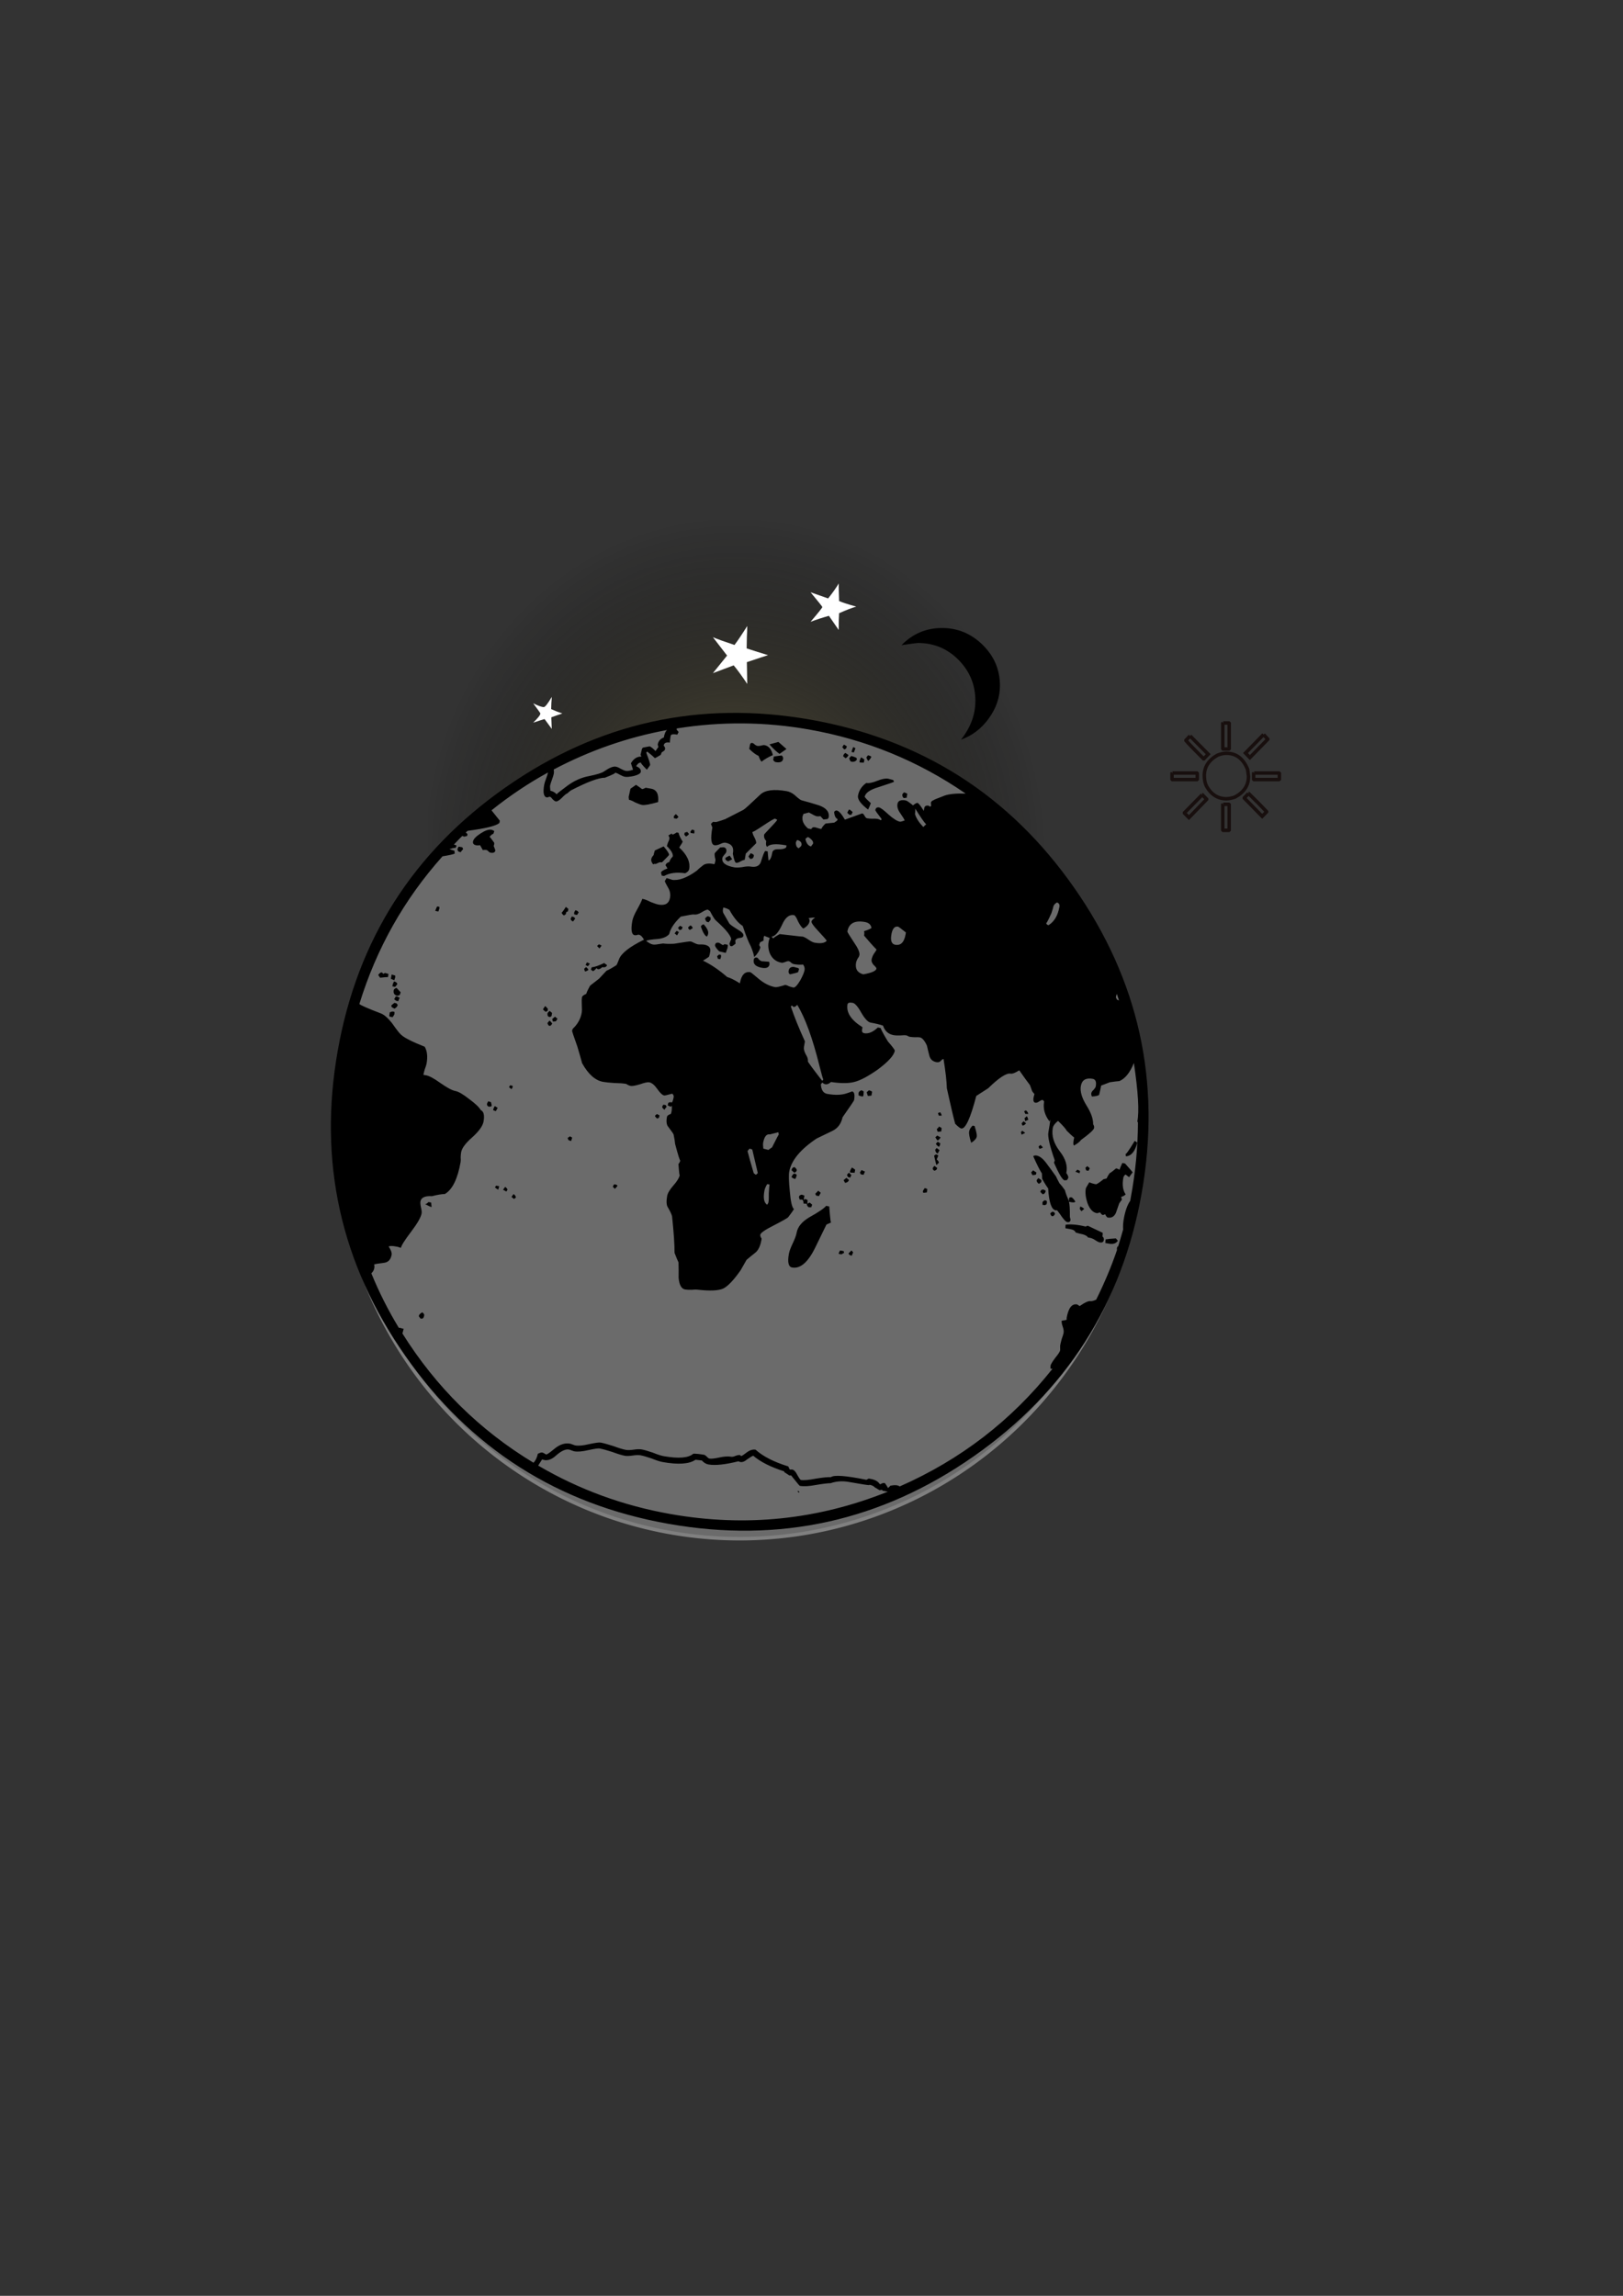 <?xml version="1.0" encoding="UTF-8" standalone="no"?>
<!-- Created with Inkscape (http://www.inkscape.org/) -->

<svg
   xmlns:dc="http://purl.org/dc/elements/1.1/"
   xmlns:cc="http://creativecommons.org/ns#"
   xmlns:rdf="http://www.w3.org/1999/02/22-rdf-syntax-ns#"
   xmlns:svg="http://www.w3.org/2000/svg"
   xmlns="http://www.w3.org/2000/svg"
   xmlns:xlink="http://www.w3.org/1999/xlink"
   xmlns:sodipodi="http://sodipodi.sourceforge.net/DTD/sodipodi-0.dtd"
   xmlns:inkscape="http://www.inkscape.org/namespaces/inkscape"
   width="210mm"
   height="297mm"
   id="svg2"
   version="1.1"
   inkscape:version="0.48.4 r9939"
   sodipodi:docname="daytime.svg">
  <rect width="100%" height="100%" fill="#333333" stroke="none"/>
  <defs
     id="defs4">
    <linearGradient
       id="linearGradient3854">
      <stop
         style="stop-color:#6b6342;stop-opacity:1;"
         offset="0"
         id="stop3856" />
      <stop
         style="stop-color:#000000;stop-opacity:0;"
         offset="1"
         id="stop3858" />
    </linearGradient>
    <linearGradient
       id="linearGradient3790">
      <stop
         style="stop-color:#1900ce;stop-opacity:1;"
         offset="0"
         id="stop3792" />
      <stop
         style="stop-color:#ffce00;stop-opacity:0;"
         offset="1"
         id="stop3794" />
    </linearGradient>
    <linearGradient
       id="linearGradient3835">
      <stop
         id="stop3843"
         offset="0"
         style="stop-color:#000000;stop-opacity:0.994;" />
      <stop
         style="stop-color:#000000;stop-opacity:0;"
         offset="1"
         id="stop3839" />
    </linearGradient>
    <radialGradient
       inkscape:collect="always"
       xlink:href="#linearGradient3854"
       id="radialGradient3860"
       cx="359.318"
       cy="488.907"
       fx="359.318"
       fy="488.907"
       r="152.829"
       gradientTransform="matrix(1,0,0,1.091,0,-114.429)"
       gradientUnits="userSpaceOnUse" />
  </defs>
  <sodipodi:namedview
     id="base"
     pagecolor="#ffffff"
     bordercolor="#666666"
     borderopacity="1.0"
     inkscape:pageopacity="0.0"
     inkscape:pageshadow="2"
     inkscape:zoom="0.98994949"
     inkscape:cx="374.48049"
     inkscape:cy="748.78533"
     inkscape:document-units="px"
     inkscape:current-layer="layer1"
     showgrid="false"
     inkscape:window-width="1024"
     inkscape:window-height="719"
     inkscape:window-x="0"
     inkscape:window-y="0"
     inkscape:window-maximized="1" />
  <g
     inkscape:label="Ebene 1"
     inkscape:groupmode="layer"
     id="layer1">
    <rect
       style="color:#000000;fill:url(#radialGradient3860);fill-opacity:1.0;stroke:none;stroke-width:2.5;stroke-linecap:round;stroke-linejoin:round;stroke-miterlimit:4;stroke-opacity:1;stroke-dasharray:none;marker:none;visibility:visible;display:inline;overflow:visible;enable-background:accumulate"
       id="rect3811"
       width="305.658"
       height="165.868"
       x="209.52"
       y="253.332"
       inkscape:export-filename="/home/dave/tmp/daytimes/time-dawn.png"
       inkscape:export-xdpi="34.726398"
       inkscape:export-ydpi="34.726398" />
    <g
       style="stroke:none"
       id="g3804"
       transform="translate(329.044,59.091)">
      <g
         style="stroke:none"
         transform="matrix(1.265,0,0,1.265,-70.827,-86.302)"
         id="g3770" />
      <g
         id="text2985"
         style="font-size:24px;font-style:normal;font-variant:normal;font-weight:normal;font-stretch:normal;text-align:center;line-height:125%;letter-spacing:0px;word-spacing:0px;text-anchor:middle;fill:none;stroke:#180f0e;stroke-width:1.708;stroke-miterlimit:4;stroke-opacity:1;stroke-dasharray:none;font-family:Droid Sans;-inkscape-font-specification:Droid Sans">
        <path
           id="path3802"
           style="font-size:72px;fill:none;stroke:#180f0e;stroke-width:1.708;stroke-miterlimit:4;stroke-opacity:1;stroke-dasharray:none"
           d="m 269.154,294.408 2.707,0 0.211,0.211 0,12.305 -0.211,0.211 -2.707,0 -0.211,-0.211 0,-12.305 0.211,-0.211 m 19.723,5.66 2.039,2.215 0,0.105 -8.719,8.93 -2.145,-2.215 8.824,-9.035 m -35.93,0.668 8.859,8.93 -2.145,2.25 -0.105,0 c -4.688,-4.664 -7.559,-7.641 -8.613,-8.93 l 0,-0.141 2.004,-2.109 m 17.684,8.473 c 4.875,3e-5 8.355,2.637 10.441,7.91 l 0.457,3.375 c -4e-5,4.43 -2.227,7.816 -6.68,10.16 -1.664,0.539 -3.035,0.809 -4.113,0.809 -4.102,2e-5 -7.301,-1.957 -9.598,-5.871 -0.82,-1.477 -1.23,-3.293 -1.23,-5.449 -3e-5,-4.242 2.144,-7.57 6.434,-9.984 1.57,-0.633 3,-0.949 4.289,-0.949 m -26.297,9.668 11.918,0 0.211,0.211 0,2.777 -0.211,0.211 -11.918,0 -0.211,-0.211 0,-2.777 0.211,-0.211 m 39.902,0 12.129,0 0.246,0.211 0,2.777 -0.246,0.211 -12.129,0 -0.211,-0.211 0,-2.777 0.211,-0.211 m -2.707,10.055 0.105,0 c 3.141,3.047 6.047,5.988 8.719,8.824 l 0,0.105 -2.145,2.18 -8.719,-8.895 0,-0.141 2.039,-2.074 m -22.676,0.598 0.105,0 2.074,2.109 0,0.105 -8.648,8.93 -2.18,-2.215 0,-0.141 8.648,-8.789 m 10.301,4.641 2.707,0 0.211,0.211 0,12.305 -0.211,0.211 -2.707,0 -0.211,-0.211 0,-12.305 0.211,-0.211"
           inkscape:connector-curvature="0" />
      </g>
    </g>
    <path
       sodipodi:type="arc"
       style="color:#000000;fill:#6b6b6b;fill-opacity:1;fill-rule:nonzero;stroke:#808080;stroke-width:1.68;stroke-opacity:1;marker:none;visibility:visible;display:inline;overflow:visible;enable-background:accumulate"
       id="path3821"
       sodipodi:cx="358.09909"
       sodipodi:cy="551.32654"
       sodipodi:rx="195.46452"
       sodipodi:ry="195.46452"
       d="m 553.564,551.327 a 195.465,195.465 0 1 1 -390.929,0 195.465,195.465 0 1 1 390.929,0 z"
       transform="matrix(1.009,0,0,1.024,0.407,-12.835)" />
    <g
       style="font-size:24px;font-style:normal;font-variant:normal;font-weight:normal;font-stretch:normal;text-align:center;line-height:125%;letter-spacing:0px;word-spacing:0px;text-anchor:middle;fill:#000000;fill-opacity:1;stroke:none;font-family:Droid Sans;-inkscape-font-specification:Droid Sans"
       id="text2989"
       transform="matrix(1.966,0.347,-0.347,1.966,-197.545,-439.724)">
      <path
         d="m 461.926,438.771 c -2.1e-4,27.604 -9.766,51.172 -29.297,70.703 -19.531,19.531 -43.099,29.297 -70.703,29.297 -27.604,-5e-5 -51.172,-9.766 -70.703,-29.297 -19.531,-19.531 -29.297,-43.099 -29.297,-70.703 -10e-6,-27.604 9.766,-51.172 29.297,-70.703 19.531,-19.531 43.099,-29.297 70.703,-29.297 27.604,1.5e-4 51.172,9.766 70.703,29.297 19.531,19.531 29.297,43.099 29.297,70.703 m -13.672,-45.41 -0.781,-1.465 c -0.065,0.195 -0.098,0.358 -0.098,0.488 l 0,0.391 0.391,0.488 0.488,0.098 m -18.359,-20.02 c -1.7e-4,-0.586 -0.261,-0.911 -0.781,-0.977 -0.391,0.326 -0.619,0.684 -0.684,1.074 -1.8e-4,0.326 -0.065,0.912 -0.195,1.758 -0.586,2.279 -0.879,3.06 -0.879,2.344 -1.7e-4,0.391 0.228,0.619 0.684,0.684 1.237,-1.107 1.855,-2.734 1.855,-4.883 m -35.645,-14.258 c -0.456,-0.26 -1.563,-1.367 -3.32,-3.32 0.065,0.195 0.13,0.651 0.195,1.367 0.456,0.912 1.302,1.823 2.539,2.734 0.065,-0.13 0.26,-0.39 0.586,-0.781 m -0.293,27.441 0,-0.488 c -1.302,-0.716 -2.018,-1.074 -2.148,-1.074 -0.847,1.1e-4 -1.27,0.716 -1.27,2.148 -1.3e-4,1.563 0.456,2.344 1.367,2.344 1.367,1.1e-4 2.051,-0.976 2.051,-2.93 m -26.172,-17.969 c -1.2e-4,-0.521 -0.488,-0.976 -1.465,-1.367 -0.195,0.065 -0.391,0.261 -0.586,0.586 0.391,0.977 0.944,1.498 1.66,1.562 0.26,-0.521 0.391,-0.781 0.391,-0.781 m -2.734,0.879 c -1.1e-4,-0.651 -0.423,-1.009 -1.27,-1.074 -0.065,0.13 -0.13,0.326 -0.195,0.586 -1.1e-4,0.326 0.13,0.684 0.391,1.074 l 0.488,0.293 c 0.391,-0.391 0.586,-0.683 0.586,-0.879 m 23.34,26.562 c -0.065,-0.195 -0.358,-0.456 -0.879,-0.781 -0.456,-0.391 -0.684,-0.781 -0.684,-1.172 -1.4e-4,-0.456 0.098,-0.944 0.293,-1.465 0.26,-0.521 0.423,-0.911 0.488,-1.172 -0.846,-0.586 -2.051,-1.53 -3.613,-2.832 -1.3e-4,-0.456 -0.065,-0.814 -0.195,-1.074 0.781,-0.391 1.335,-0.749 1.66,-1.074 -0.261,-0.781 -0.879,-1.172 -1.855,-1.172 -2.539,1.1e-4 -3.809,1.009 -3.809,3.027 -1.3e-4,0.13 0.651,0.879 1.953,2.246 1.302,1.302 1.953,2.279 1.953,2.93 -1.3e-4,0.261 -0.098,0.586 -0.293,0.977 -0.13,0.391 -0.195,0.716 -0.195,0.977 -1.3e-4,1.563 0.749,2.409 2.246,2.539 1.953,-0.716 2.93,-1.367 2.93,-1.953 m -13.184,-4.59 c -0.13,-0.195 -0.977,-0.879 -2.539,-2.051 -1.302,-0.976 -1.953,-1.627 -1.953,-1.953 -1.2e-4,-0.26 0.228,-0.618 0.684,-1.074 -0.261,1.1e-4 -0.781,0.13 -1.562,0.391 0.26,0.13 0.391,0.391 0.391,0.781 -1.1e-4,0.651 -0.391,1.302 -1.172,1.953 -0.391,-0.13 -0.912,-0.618 -1.562,-1.465 -0.586,-0.911 -1.009,-1.367 -1.27,-1.367 -1.172,1.1e-4 -1.986,0.912 -2.441,2.734 -0.521,2.018 -1.205,3.158 -2.051,3.418 l 0.391,0.293 0.195,0 c -0.195,1.1e-4 0.228,-0.423 1.27,-1.27 4.622,-0.26 6.445,-0.391 5.469,-0.391 0.391,1e-4 0.944,0.163 1.66,0.488 0.716,0.326 1.269,0.488 1.66,0.488 1.497,1e-4 2.441,-0.325 2.832,-0.977 m 5.078,33.594 c -0.13,-0.13 -0.619,-1.139 -1.465,-3.027 -2.865,-6.445 -5.534,-11.068 -8.008,-13.867 -0.195,0.391 -0.456,0.619 -0.781,0.684 l -0.488,-0.293 -0.195,0.293 c 1.237,2.279 2.864,4.883 4.883,7.812 -1.2e-4,8e-5 -1.2e-4,0.456 0,1.367 -1.2e-4,0.521 0.26,1.107 0.781,1.758 0.521,0.586 0.781,1.107 0.781,1.562 0.065,0.195 1.497,1.563 4.297,4.102 l 0.195,-0.391 m -52.539,-77.637 c -9.245,3.451 -17.806,8.236 -25.684,14.355 0.13,0.391 0.195,0.716 0.195,0.977 -4e-5,0.326 -0.065,0.846 -0.195,1.562 -0.13,0.716 -0.195,1.237 -0.195,1.562 -5e-5,0.13 0.098,0.521 0.293,1.172 0.586,1.3e-4 1.139,0.195 1.66,0.586 0.065,-0.195 0.814,-1.042 2.246,-2.539 1.432,-1.497 3.027,-2.571 4.785,-3.223 1.823,-0.716 2.962,-1.302 3.418,-1.758 1.107,-1.107 1.986,-1.66 2.637,-1.66 0.325,1.4e-4 0.749,0.098 1.27,0.293 0.586,0.195 1.042,0.293 1.367,0.293 0.391,1.4e-4 0.944,-0.195 1.66,-0.586 l -0.781,-1.465 c 0.456,-1.237 1.204,-1.92 2.246,-2.051 l -0.293,-0.391 0.098,-1.562 0.195,-0.293 1.562,-0.586 c 0.456,0.13 0.976,0.423 1.562,0.879 l 0.098,-0.098 0.391,-0.879 0.098,0 -0.293,-0.684 c -7e-5,-0.846 0.391,-1.497 1.172,-1.953 -7e-5,-0.976 0.163,-1.627 0.488,-1.953 m 43.359,52.051 c -1.2e-4,-0.456 -0.195,-0.879 -0.586,-1.27 -0.586,0.195 -1.335,0.293 -2.246,0.293 -0.195,9e-5 -0.423,-0.065 -0.684,-0.195 -0.261,-0.195 -0.488,-0.293 -0.684,-0.293 -0.195,9e-5 -0.488,0.13 -0.879,0.391 -0.326,0.195 -0.586,0.293 -0.781,0.293 -1.367,1e-4 -2.442,-0.586 -3.223,-1.758 -0.716,-1.172 -0.944,-2.409 -0.684,-3.711 -1.498,-0.26 -1.888,-0.391 -1.172,-0.391 -0.326,1.1e-4 -0.391,0.423 -0.195,1.27 l -0.781,0.586 -0.098,0.684 0.391,0.488 c -0.065,0.846 -0.423,1.725 -1.074,2.637 -0.195,-0.586 -0.619,-1.4 -1.27,-2.441 -0.651,-0.781 -1.595,-2.311 -2.832,-4.59 -1.172,-0.456 -2.474,-1.562 -3.906,-3.32 -0.521,-0.195 -1.042,-0.293 -1.562,-0.293 l 0,0.488 c -1e-4,0.261 0.065,0.521 0.195,0.781 0.391,0.456 1.042,1.237 1.953,2.344 0.195,0.195 0.944,0.553 2.246,1.074 1.107,0.391 1.66,0.814 1.66,1.27 -10e-5,0.326 -0.261,0.553 -0.781,0.684 -0.521,0.13 -0.846,0.391 -0.977,0.781 l 0.195,0.781 c -0.326,0.391 -0.586,0.651 -0.781,0.781 l -0.391,0 -0.293,-0.488 c 0.195,-1.237 0.293,-1.53 0.293,-0.879 -10e-5,-0.911 -1.53,-2.311 -4.59,-4.199 -0.326,-0.195 -0.912,-0.846 -1.758,-1.953 l -0.586,-0.293 c -0.261,1.1e-4 -0.716,0.293 -1.367,0.879 -0.651,0.586 -1.27,0.879 -1.855,0.879 -0.195,1.1e-4 -1.205,0.358 -3.027,1.074 -1.302,1.758 -1.986,3.32 -2.051,4.688 -0.391,0.716 -1.205,1.27 -2.441,1.66 -1.563,0.391 -2.507,0.716 -2.832,0.977 0.716,0.391 1.302,0.586 1.758,0.586 0.325,9e-5 0.749,-0.098 1.27,-0.293 0.586,-0.195 0.976,-0.325 1.172,-0.391 0.586,1e-4 1.465,-0.13 2.637,-0.391 2.409,-0.846 3.711,-1.269 3.906,-1.27 0.195,10e-5 0.488,0.065 0.879,0.195 0.456,0.13 0.781,0.195 0.977,0.195 0.195,10e-5 0.456,-0.033 0.781,-0.098 0.325,-0.065 0.586,-0.098 0.781,-0.098 1.172,1e-4 1.758,0.488 1.758,1.465 -9e-5,0.586 -0.033,1.009 -0.098,1.27 -0.456,0.456 -0.879,0.846 -1.27,1.172 2.083,0.586 4.264,1.563 6.543,2.93 0.781,0.065 1.888,0.391 3.32,0.977 -1e-4,-2.083 0.683,-3.125 2.051,-3.125 0.13,9e-5 0.911,0.423 2.344,1.27 1.497,0.846 2.93,1.27 4.297,1.27 0.325,9e-5 1.107,-0.325 2.344,-0.977 0.26,9e-5 0.586,0.065 0.977,0.195 0.456,0.065 0.814,0.098 1.074,0.098 0.391,9e-5 0.846,-0.683 1.367,-2.051 0.391,-1.172 0.586,-2.051 0.586,-2.637 m 0.781,40.82 c -1.2e-4,-0.065 -0.065,-0.26 -0.195,-0.586 -1.302,0.586 -1.953,0.879 -1.953,0.879 -0.846,6e-5 -1.27,0.781 -1.27,2.344 -1.1e-4,0.26 0.098,0.716 0.293,1.367 l 1.27,0.098 0.781,-0.781 c 0.716,-2.409 1.074,-3.516 1.074,-3.32 m 87.598,0.195 c 0.065,-6.185 -0.423,-12.337 -1.465,-18.457 l -0.195,-0.195 c 0.065,-2.474 -1.042,-7.129 -3.32,-13.965 -0.521,2.474 -1.432,4.134 -2.734,4.98 -0.521,0.13 -1.27,0.358 -2.246,0.684 -0.456,0.261 -1.107,0.651 -1.953,1.172 -1.9e-4,0.521 -0.033,1.302 -0.098,2.344 -0.261,0.261 -0.814,0.488 -1.66,0.684 -0.196,-0.26 -0.293,-0.521 -0.293,-0.781 -1.9e-4,-0.26 0.13,-0.553 0.391,-0.879 0.26,-0.391 0.39,-0.716 0.391,-0.977 -1.9e-4,-1.107 -0.358,-1.66 -1.074,-1.66 -1.693,9e-5 -2.539,0.749 -2.539,2.246 -1.9e-4,1.302 0.716,2.767 2.148,4.395 1.432,1.563 2.246,2.995 2.441,4.297 0.26,0.26 0.39,0.553 0.391,0.879 -1.9e-4,0.456 -0.879,1.595 -2.637,3.418 -0.196,0.456 -0.684,1.009 -1.465,1.66 -0.261,-0.195 -0.358,-0.846 -0.293,-1.953 -0.521,-0.26 -1.237,-0.716 -2.148,-1.367 -0.196,-0.325 -1.009,-0.976 -2.441,-1.953 -0.651,0.716 -0.977,1.367 -0.977,1.953 -1.8e-4,1.888 0.879,3.646 2.637,5.273 1.758,1.563 2.604,3.223 2.539,4.98 0.456,0.456 0.683,0.814 0.684,1.074 -1.9e-4,0.065 -0.065,0.26 -0.195,0.586 -0.13,0.065 -0.326,0.13 -0.586,0.195 -0.521,5e-5 -1.628,-1.269 -3.32,-3.809 l 0.098,-0.586 c -1.823,-3.255 -2.735,-5.404 -2.734,-6.445 -1.9e-4,-2.799 -0.065,-3.711 -0.195,-2.734 -1.432,-1.302 -2.149,-2.832 -2.148,-4.59 l -0.391,-0.293 c -0.195,7e-5 -0.456,0.163 -0.781,0.488 -0.326,0.326 -0.619,0.488 -0.879,0.488 -0.586,7e-5 -0.781,-0.684 -0.586,-2.051 -0.195,-0.13 -0.423,-0.325 -0.684,-0.586 -0.195,-0.325 -0.456,-0.781 -0.781,-1.367 -0.716,-0.651 -1.791,-1.693 -3.223,-3.125 -0.847,0.781 -1.498,1.172 -1.953,1.172 -1.042,8e-5 -2.637,1.497 -4.785,4.492 -0.586,0.521 -1.432,1.302 -2.539,2.344 -0.456,5.664 -1.205,8.496 -2.246,8.496 -0.261,6e-5 -0.814,-0.293 -1.66,-0.879 -0.847,-1.823 -2.018,-4.557 -3.516,-8.203 -0.326,-1.628 -1.009,-3.939 -2.051,-6.934 -0.195,0.065 -0.391,0.261 -0.586,0.586 -0.195,0.326 -0.521,0.488 -0.977,0.488 -0.912,8e-5 -1.563,-0.391 -1.953,-1.172 -0.391,-0.846 -0.749,-1.66 -1.074,-2.441 -0.781,-1.107 -1.465,-1.66 -2.051,-1.66 -0.261,9e-5 -0.684,0.065 -1.27,0.195 -0.521,0.065 -0.912,0.098 -1.172,0.098 -0.13,9e-5 -0.293,-0.033 -0.488,-0.098 -0.13,-0.065 -0.261,-0.098 -0.391,-0.098 -0.326,9e-5 -0.847,0.098 -1.562,0.293 -0.651,0.13 -1.139,0.195 -1.465,0.195 -1.367,9e-5 -2.376,-0.618 -3.027,-1.855 -0.846,-0.13 -1.888,-0.195 -3.125,-0.195 -0.651,9e-5 -1.53,-0.651 -2.637,-1.953 -1.107,-1.367 -1.953,-2.051 -2.539,-2.051 -0.781,9e-5 -1.172,0.195 -1.172,0.586 -1.3e-4,2.018 1.53,3.646 4.59,4.883 l 0,0.586 c -1.3e-4,0.521 0.228,0.781 0.684,0.781 1.042,9e-5 2.051,-0.651 3.027,-1.953 l 0.684,0 c 0.456,0.716 1.237,1.693 2.344,2.93 1.367,1.107 2.051,1.758 2.051,1.953 -1.4e-4,1.172 -1.107,2.93 -3.32,5.273 -2.083,2.083 -3.809,3.418 -5.176,4.004 -1.302,0.586 -3.158,0.912 -5.566,0.977 -0.391,0.521 -0.814,0.781 -1.27,0.781 -0.261,6e-5 -0.521,-0.098 -0.781,-0.293 l -0.293,0.488 c 0.325,1.367 0.976,2.051 1.953,2.051 1.953,7e-5 3.515,-0.325 4.688,-0.977 0.846,-0.456 1.237,-0.684 1.172,-0.684 0.586,7e-5 0.879,0.684 0.879,2.051 -1.4e-4,0.13 -0.684,1.66 -2.051,4.59 -0.065,1.628 -0.684,2.865 -1.855,3.711 -1.172,0.846 -2.344,1.693 -3.516,2.539 -3.451,3.32 -5.176,6.38 -5.176,9.18 -1.2e-4,0.846 0.325,2.409 0.977,4.688 0.651,2.474 1.237,3.841 1.758,4.102 -0.195,0.521 -0.554,1.27 -1.074,2.246 -0.261,0.326 -1.335,1.204 -3.223,2.637 -1.823,1.367 -2.734,2.279 -2.734,2.734 -1.2e-4,0.26 0.163,0.553 0.488,0.879 l 0,0.391 c -1.2e-4,1.432 -0.293,2.507 -0.879,3.223 -0.586,0.651 -1.205,1.367 -1.855,2.148 -0.195,0.586 -0.521,1.497 -0.977,2.734 -1.237,2.669 -2.376,4.395 -3.418,5.176 -1.042,0.716 -3.06,1.172 -6.055,1.367 -0.326,2e-5 -0.846,0.098 -1.562,0.293 -0.651,0.13 -1.172,0.195 -1.562,0.195 -0.912,1e-5 -1.595,-0.846 -2.051,-2.539 -0.195,-1.237 -0.423,-2.474 -0.684,-3.711 -0.326,-0.456 -0.781,-1.172 -1.367,-2.148 -0.326,-1.953 -1.042,-4.85 -2.148,-8.691 -0.195,-0.456 -0.651,-1.107 -1.367,-1.953 -0.456,-0.456 -0.684,-1.367 -0.684,-2.734 -9e-5,-0.716 0.358,-1.66 1.074,-2.832 0.716,-1.172 1.074,-2.116 1.074,-2.832 -9e-5,0.391 -0.261,-0.456 -0.781,-2.539 0.195,-0.325 0.293,-0.651 0.293,-0.977 -1e-4,0.326 -0.651,-0.911 -1.953,-3.711 -0.13,-0.521 -0.391,-1.269 -0.781,-2.246 -0.195,-0.26 -0.716,-0.781 -1.562,-1.562 -0.521,-0.391 -0.781,-1.172 -0.781,-2.344 -9e-5,-0.325 0.26,-0.618 0.781,-0.879 0.065,-0.13 0.098,-0.325 0.098,-0.586 -9e-5,-0.521 -0.065,-1.009 -0.195,-1.465 l -0.195,0.293 -0.781,-0.195 0,-0.586 c 0.195,-0.26 0.488,-0.358 0.879,-0.293 0.13,-0.26 0.195,-0.716 0.195,-1.367 -1e-4,-0.325 -0.163,-0.586 -0.488,-0.781 -1.107,0.521 -1.725,0.781 -1.855,0.781 -0.456,6e-5 -1.107,-0.423 -1.953,-1.27 -0.846,-0.846 -1.595,-1.269 -2.246,-1.27 -0.391,6e-5 -1.107,0.293 -2.148,0.879 -1.042,0.521 -1.758,0.781 -2.148,0.781 -0.13,6e-5 -0.358,-0.033 -0.684,-0.098 -0.261,-0.13 -0.456,-0.195 -0.586,-0.195 -0.651,6e-5 -1.595,0.098 -2.832,0.293 -1.172,0.13 -2.083,0.195 -2.734,0.195 -1.953,6e-5 -3.906,-1.204 -5.859,-3.613 -0.391,-0.846 -1.009,-2.116 -1.855,-3.809 -1.302,-2.279 -1.953,-3.483 -1.953,-3.613 -7e-5,-0.065 0.033,-0.228 0.098,-0.488 0.977,-1.302 1.465,-2.702 1.465,-4.199 -7e-5,-0.456 -0.098,-1.074 -0.293,-1.855 -0.195,-0.846 -0.293,-1.497 -0.293,-1.953 -7e-5,-0.26 0.293,-0.586 0.879,-0.977 0.065,-0.521 0.26,-1.237 0.586,-2.148 0.391,-0.456 1.009,-1.139 1.855,-2.051 0.325,-0.521 0.814,-1.269 1.465,-2.246 0.521,-0.325 1.237,-0.911 2.148,-1.758 0.065,-0.065 0.195,-0.586 0.391,-1.562 0.26,-1.497 1.986,-3.418 5.176,-5.762 -0.521,-0.651 -1.009,-0.976 -1.465,-0.977 -0.13,9e-5 -0.293,0.065 -0.488,0.195 -0.195,0.065 -0.358,0.098 -0.488,0.098 -0.781,1e-4 -1.172,-1.107 -1.172,-3.32 -8e-5,-0.716 0.228,-1.725 0.684,-3.027 0.456,-1.302 0.716,-2.213 0.781,-2.734 l 0.195,0 c 0.456,1.1e-4 1.107,0.13 1.953,0.391 0.911,0.195 1.595,0.293 2.051,0.293 1.628,10e-5 2.441,-0.716 2.441,-2.148 -9e-5,-0.911 -0.326,-1.725 -0.977,-2.441 -0.651,-0.781 -0.977,-1.237 -0.977,-1.367 l 0.293,-0.781 c 1.172,0.13 1.595,0.195 1.27,0.195 1.693,1.1e-4 3.581,-1.074 5.664,-3.223 0.26,-0.391 0.716,-0.944 1.367,-1.66 0.521,-0.521 1.4,-0.749 2.637,-0.684 0.065,-0.26 0.098,-0.553 0.098,-0.879 -10e-5,-0.195 -0.098,-0.488 -0.293,-0.879 -0.13,-0.391 -0.195,-0.683 -0.195,-0.879 -9e-5,-0.065 0.358,-0.618 1.074,-1.66 0.195,-0.065 0.456,-0.13 0.781,-0.195 0.586,1.3e-4 0.879,0.326 0.879,0.977 -9e-5,0.195 -0.13,0.488 -0.391,0.879 -0.195,0.326 -0.293,0.586 -0.293,0.781 -10e-5,1.172 1.107,1.758 3.32,1.758 0.456,1.1e-4 1.074,-0.13 1.855,-0.391 0.846,-0.325 1.497,-0.488 1.953,-0.488 1.432,1.2e-4 2.213,-0.553 2.344,-1.66 0.195,-1.627 0.391,-2.539 0.586,-2.734 l 0.586,0 c 0.13,0.456 0.325,1.172 0.586,2.148 0.391,-0.13 0.586,-0.814 0.586,-2.051 -10e-5,-0.586 0.456,-0.944 1.367,-1.074 0.911,-0.13 1.497,-0.391 1.758,-0.781 l 0,-0.391 0.098,0 c -0.065,-0.065 -0.163,-0.098 -0.293,-0.098 -2.474,1.3e-4 -3.939,0.391 -4.395,1.172 -0.326,-0.13 -0.488,-0.586 -0.488,-1.367 -0.521,-0.391 -0.781,-0.879 -0.781,-1.465 -1.1e-4,-0.065 0.391,-0.683 1.172,-1.855 0.781,-1.172 1.237,-1.92 1.367,-2.246 -0.13,-0.065 -0.326,-0.13 -0.586,-0.195 -0.195,1.3e-4 -1.074,0.749 -2.637,2.246 -1.497,1.432 -2.246,2.051 -2.246,1.855 -10e-5,0.261 0.228,0.684 0.684,1.27 0.456,0.586 0.683,1.042 0.684,1.367 -0.456,0.651 -1.139,1.628 -2.051,2.93 l 0,1.562 c -0.261,0.065 -0.586,0.261 -0.977,0.586 -0.391,0.326 -0.716,0.488 -0.977,0.488 -0.261,1.2e-4 -0.651,-0.683 -1.172,-2.051 0.065,-1.562 -0.684,-2.344 -2.246,-2.344 -0.326,1.2e-4 -0.749,0.195 -1.27,0.586 -0.521,0.326 -0.944,0.488 -1.27,0.488 -0.846,1.2e-4 -1.27,-1.4 -1.27,-4.199 l -0.488,-0.781 0.391,-0.586 0.781,-0.098 c 0.456,-0.195 1.139,-0.553 2.051,-1.074 l 4.004,-3.027 c 0.26,-0.195 1.4,-1.66 3.418,-4.395 0.976,-1.302 3.06,-1.953 6.25,-1.953 0.651,1.4e-4 1.335,0.195 2.051,0.586 0.911,0.586 1.53,0.912 1.855,0.977 1.497,0.13 2.995,0.293 4.492,0.488 1.888,0.326 2.832,1.172 2.832,2.539 l -0.195,0.391 -0.977,0.293 -0.879,-0.684 c -0.326,0.13 -0.619,0.195 -0.879,0.195 -0.261,1.4e-4 -0.944,-0.195 -2.051,-0.586 l -1.27,0.586 c -1.1e-4,0.13 -0.033,0.326 -0.098,0.586 -1.1e-4,1.107 0.618,2.018 1.855,2.734 l 0.781,0 c 0.13,-0.456 0.456,-0.651 0.977,-0.586 0.846,0.13 1.335,0.163 1.465,0.098 0.065,-0.39 0.325,-0.879 0.781,-1.465 l 2.051,-0.586 0.586,-0.586 0.098,-0.391 c -0.521,-0.13 -0.912,-0.651 -1.172,-1.562 0.13,-0.325 0.325,-0.488 0.586,-0.488 0.521,1.4e-4 1.302,0.619 2.344,1.855 2.604,-1.497 3.906,-2.246 3.906,-2.246 0.195,1.4e-4 0.423,0.163 0.684,0.488 0.26,0.326 0.488,0.488 0.684,0.488 0.26,1.3e-4 0.651,-0.032 1.172,-0.098 0.586,-0.13 1.009,-0.195 1.27,-0.195 0.39,1.3e-4 0.716,0.065 0.977,0.195 l 0.098,-0.098 0,-0.293 c -1.237,-1.107 -1.856,-1.725 -1.855,-1.855 -1.3e-4,-0.521 0.26,-0.781 0.781,-0.781 0.39,1.4e-4 1.237,0.423 2.539,1.27 1.367,0.846 2.409,1.27 3.125,1.27 0.13,1.4e-4 0.488,-0.163 1.074,-0.488 -0.13,-0.26 -0.619,-0.814 -1.465,-1.66 -0.651,-0.651 -0.977,-1.334 -0.977,-2.051 -1.3e-4,-0.781 0.618,-1.172 1.855,-1.172 0.26,1.4e-4 0.911,0.293 1.953,0.879 0.456,-0.521 0.781,-0.781 0.977,-0.781 0.26,1.4e-4 0.879,0.554 1.855,1.66 -1.4e-4,-0.065 -1.4e-4,-0.293 0,-0.684 -1.4e-4,-0.521 0.325,-0.781 0.977,-0.781 l 0.391,0.195 0.195,-0.293 c -0.065,-0.195 -0.13,-0.423 -0.195,-0.684 -1.4e-4,-0.325 0.195,-0.586 0.586,-0.781 -0.13,1.5e-4 0.683,-0.521 2.441,-1.562 1.042,-0.586 2.702,-1.042 4.98,-1.367 -12.826,-5.859 -26.335,-8.789 -40.527,-8.789 -10.938,1.6e-4 -21.582,1.791 -31.934,5.371 l 0,0.293 0.586,0.488 -0.195,0.684 c -1.042,1.5e-4 -1.563,0.195 -1.562,0.586 -7e-5,0.586 0.033,1.139 0.098,1.66 -0.912,1.4e-4 -1.367,0.326 -1.367,0.977 0.325,0.261 0.488,0.521 0.488,0.781 -7e-5,0.065 -0.033,0.195 -0.098,0.391 l -0.586,0.586 -0.098,0.586 c -0.26,0.261 -0.684,0.619 -1.27,1.074 -0.456,-0.325 -1.172,-0.749 -2.148,-1.27 l -0.195,0.293 c 0.976,1.628 1.465,2.572 1.465,2.832 -7e-5,0.065 -0.195,0.488 -0.586,1.27 -1.367,-0.976 -1.921,-1.465 -1.66,-1.465 -0.456,1.4e-4 -0.814,0.358 -1.074,1.074 0.911,0.195 1.367,0.586 1.367,1.172 -7e-5,0.391 -0.488,0.814 -1.465,1.27 -0.977,0.391 -1.693,0.586 -2.148,0.586 -0.326,1.3e-4 -0.781,-0.098 -1.367,-0.293 -0.521,-0.195 -0.944,-0.293 -1.27,-0.293 0.391,1.3e-4 -0.326,0.554 -2.148,1.66 -1.497,0.261 -4.004,1.725 -7.52,4.395 -0.26,0.195 -0.553,0.521 -0.879,0.977 -0.26,0.13 -0.651,0.586 -1.172,1.367 -0.521,0.716 -0.944,1.074 -1.27,1.074 -0.195,1.3e-4 -0.488,-0.13 -0.879,-0.391 -0.326,-0.325 -0.586,-0.488 -0.781,-0.488 -0.065,1.2e-4 -0.195,0.065 -0.391,0.195 -0.13,0.065 -0.228,0.098 -0.293,0.098 -0.781,1.2e-4 -1.172,-0.976 -1.172,-2.93 -5e-5,-0.391 0.065,-0.911 0.195,-1.562 0.13,-0.716 0.195,-1.237 0.195,-1.562 -4.232,3.386 -8.236,7.227 -12.012,11.523 0.521,0.456 1.335,1.172 2.441,2.148 l 0,0.586 c -0.716,0.846 -3.158,1.921 -7.324,3.223 l -0.391,0.488 0.488,0.293 0,0.488 -0.684,0.293 -0.488,-0.098 c -0.065,0.065 -0.619,0.879 -1.66,2.441 l 0.684,0.098 -0.098,0.586 c -0.456,0.13 -0.944,0.326 -1.465,0.586 0.26,0.065 0.684,0.13 1.27,0.195 l 0.195,0.684 c -0.391,0.261 -1.335,0.651 -2.832,1.172 -7.422,11.979 -12.012,25.033 -13.77,39.16 0.391,0.26 2.279,0.716 5.664,1.367 0.846,0.195 1.855,0.814 3.027,1.855 1.432,1.432 2.344,2.246 2.734,2.441 0.911,0.586 2.962,1.204 6.152,1.855 0.781,0.912 1.172,2.246 1.172,4.004 -3e-5,0.326 -0.065,0.814 -0.195,1.465 -0.065,0.651 -0.098,1.107 -0.098,1.367 0.065,5e-5 0.293,5e-5 0.684,0 0.781,5e-5 2.051,0.423 3.809,1.27 1.823,0.846 3.125,1.27 3.906,1.27 0.781,5e-5 2.018,0.456 3.711,1.367 1.693,0.846 2.767,1.563 3.223,2.148 0.781,0.195 1.172,1.074 1.172,2.637 -5e-5,1.107 -0.684,2.539 -2.051,4.297 -1.367,1.693 -2.051,3.06 -2.051,4.102 -4e-5,0.26 0.033,0.651 0.098,1.172 0.13,0.521 0.195,0.911 0.195,1.172 -4e-5,4.232 -0.814,7.031 -2.441,8.398 -0.716,0.13 -1.725,0.488 -3.027,1.074 -1.693,0.195 -2.539,0.781 -2.539,1.758 -3e-5,0.326 0.13,0.814 0.391,1.465 0.26,0.586 0.391,1.042 0.391,1.367 -3e-5,0.977 -0.586,2.604 -1.758,4.883 -1.172,2.279 -1.758,3.711 -1.758,4.297 -0.195,1e-5 -0.456,-0.033 -0.781,-0.098 -0.326,10e-6 -0.586,10e-6 -0.781,0 -0.651,10e-6 -1.139,0.098 -1.465,0.293 0.716,0.781 1.074,1.4 1.074,1.855 -3e-5,1.172 -0.456,1.921 -1.367,2.246 -1.497,0.456 -2.311,0.749 -2.441,0.879 0.13,0.26 0.195,0.553 0.195,0.879 -3e-5,0.456 -0.163,0.911 -0.488,1.367 2.669,4.232 5.664,8.236 8.984,12.012 l 0.098,-0.098 1.074,0.098 -0.098,1.172 c 10.417,11.523 22.786,20.052 37.109,25.586 0.391,-0.521 0.618,-1.302 0.684,-2.344 0.456,-0.326 0.781,-0.488 0.977,-0.488 0.13,-3e-5 0.293,0.033 0.488,0.098 0.26,0.13 0.456,0.195 0.586,0.195 0.195,-3e-5 0.814,-0.619 1.855,-1.855 1.042,-1.172 2.181,-1.758 3.418,-1.758 0.13,-3e-5 0.358,0.033 0.684,0.098 0.325,0.065 0.553,0.098 0.684,0.098 0.781,-3e-5 1.855,-0.293 3.223,-0.879 1.432,-0.586 2.344,-0.879 2.734,-0.879 0.716,-3e-5 1.79,0.098 3.223,0.293 1.432,0.26 2.506,0.391 3.223,0.391 0.456,-2e-5 1.074,-0.13 1.855,-0.391 0.781,-0.26 1.4,-0.391 1.855,-0.391 0.651,-2e-5 1.595,0.098 2.832,0.293 1.237,0.26 2.181,0.391 2.832,0.391 3.711,-3e-5 6.055,-0.619 7.031,-1.855 0.651,-0.13 1.562,-0.195 2.734,-0.195 0.065,-3e-5 0.26,0.098 0.586,0.293 0.325,0.26 0.586,0.391 0.781,0.391 0.456,-3e-5 1.237,-0.228 2.344,-0.684 1.107,-0.456 2.051,-0.684 2.832,-0.684 0.26,-2e-5 0.586,-0.13 0.977,-0.391 0.456,-0.26 0.814,-0.391 1.074,-0.391 l 0.293,0.195 c 0.13,-2e-5 0.521,-0.358 1.172,-1.074 0.651,-0.716 1.335,-1.074 2.051,-1.074 2.083,1.302 4.948,2.181 8.594,2.637 l 0.488,0.684 c 0.13,-3e-5 0.325,-0.033 0.586,-0.098 0.456,-2e-5 0.944,0.358 1.465,1.074 0.586,0.716 0.944,1.074 1.074,1.074 0.716,-3e-5 1.92,-0.326 3.613,-0.977 1.693,-0.586 2.864,-0.911 3.516,-0.977 0.651,-0.716 3.548,-1.009 8.691,-0.879 l 0.488,-0.391 0.488,0 c 1.107,-2e-5 1.92,0.293 2.441,0.879 0.13,-2e-5 0.293,-0.098 0.488,-0.293 0.26,-0.13 0.456,-0.195 0.586,-0.195 0.13,-3e-5 0.488,0.358 1.074,1.074 l 0.488,-0.684 c 1.042,-0.391 1.79,-0.456 2.246,-0.195 13.541,-9.049 24.153,-20.671 31.836,-34.863 l -0.488,0 c -1.9e-4,-0.13 -0.033,-0.358 -0.098,-0.684 -2e-4,-0.326 0.26,-1.009 0.781,-2.051 0.586,-1.042 0.879,-1.725 0.879,-2.051 -1.9e-4,-0.13 -0.033,-0.326 -0.098,-0.586 -0.065,-0.326 -0.098,-0.553 -0.098,-0.684 -2e-4,-0.326 0.032,-0.846 0.098,-1.562 0.13,-0.716 0.195,-1.237 0.195,-1.562 -2e-4,-0.391 -0.163,-0.879 -0.488,-1.465 -0.326,-0.586 -0.488,-1.042 -0.488,-1.367 l 0.879,-0.293 0.293,-0.195 c -2e-4,-0.065 -0.033,-0.195 -0.098,-0.391 -1.9e-4,-2.474 0.651,-3.711 1.953,-3.711 l 0.684,0.293 c 1.107,-1.107 1.92,-1.66 2.441,-1.66 0.26,3e-5 0.683,-0.195 1.27,-0.586 1.302,-4.427 2.278,-8.756 2.93,-12.988 l -0.098,0 0,-0.684 0.195,-0.098 c 0.13,-0.977 0.293,-2.409 0.488,-4.297 -0.196,-0.781 -0.293,-1.628 -0.293,-2.539 -2.1e-4,-2.018 0.26,-3.581 0.781,-4.688 l 0,-0.781 m -91.016,9.961 c -0.521,-1.237 -1.302,-3.06 -2.344,-5.469 l -0.684,-0.098 -0.391,0.684 c 0.586,1.302 1.4,2.995 2.441,5.078 l 0.586,0.293 0.391,-0.488 m 3.809,6.641 c -1.2e-4,-0.521 -0.098,-1.269 -0.293,-2.246 -0.13,-1.042 -0.195,-1.758 -0.195,-2.148 l -0.586,0 c -0.261,0.651 -0.391,1.237 -0.391,1.758 -1.2e-4,1.823 0.423,2.897 1.27,3.223 0.065,-0.13 0.13,-0.325 0.195,-0.586 m 41.113,64.648 -1.27,0 -0.195,-0.195 -0.586,0.195 -1.27,-0.488 c -0.326,-0.26 -0.781,-0.391 -1.367,-0.391 l -0.098,0.098 c -0.195,0.065 -1.888,0.098 -5.078,0.098 -1.563,-3e-5 -2.995,0.358 -4.297,1.074 -0.716,0.13 -1.888,0.488 -3.516,1.074 -1.563,0.586 -2.832,0.879 -3.809,0.879 -0.065,-2e-5 -0.912,-0.716 -2.539,-2.148 l -0.391,0.098 -1.367,-0.586 -0.098,-0.195 c -3.386,-0.456 -6.087,-1.27 -8.105,-2.441 -0.195,0.065 -0.651,0.456 -1.367,1.172 -0.651,0.781 -1.302,1.042 -1.953,0.781 -3.06,1.367 -5.436,2.051 -7.129,2.051 -0.586,-2e-5 -1.172,-0.228 -1.758,-0.684 l -1.562,0.098 c -1.302,1.302 -3.906,1.953 -7.812,1.953 -0.651,-3e-5 -1.595,-0.13 -2.832,-0.391 -1.237,-0.195 -2.181,-0.293 -2.832,-0.293 -0.456,-3e-5 -1.074,0.13 -1.855,0.391 -0.781,0.26 -1.4,0.391 -1.855,0.391 -0.716,-3e-5 -1.79,-0.13 -3.223,-0.391 -1.432,-0.195 -2.507,-0.293 -3.223,-0.293 -0.326,-3e-5 -1.205,0.293 -2.637,0.879 -1.367,0.586 -2.474,0.879 -3.32,0.879 -0.13,-3e-5 -0.358,-0.033 -0.684,-0.098 -0.326,-0.065 -0.553,-0.098 -0.684,-0.098 -0.846,-3e-5 -1.79,0.651 -2.832,1.953 -0.977,1.302 -2.051,1.823 -3.223,1.562 l -0.684,1.66 c 10.872,4.036 22.2,6.055 33.984,6.055 18.62,-4e-5 35.775,-4.883 51.465,-14.648 m -25,-168.164 -0.684,0.195 c -0.326,-0.195 -0.488,-0.488 -0.488,-0.879 l 0.293,-0.488 c 0.325,1.4e-4 0.618,0.065 0.879,0.195 l 0,0.977 m -10.254,-8.398 c -0.065,0.391 -0.261,0.781 -0.586,1.172 -0.261,-0.26 -0.456,-0.521 -0.586,-0.781 l 0.293,-0.586 c 0.325,1.5e-4 0.618,0.065 0.879,0.195 m -1.562,1.758 c -0.13,1.5e-4 -0.358,0.033 -0.684,0.098 l -0.391,0 0,-0.488 c -1.2e-4,-0.13 0.065,-0.39 0.195,-0.781 0.195,0.065 0.488,0.195 0.879,0.391 l 0,0.781 m -2.637,-3.125 -0.195,1.074 -0.586,0 c -1.2e-4,-0.325 0.065,-0.749 0.195,-1.27 l 0.586,0.195 m 84.766,83.105 c -0.13,2.214 -0.847,3.483 -2.148,3.809 -0.13,-0.325 -0.196,-0.586 -0.195,-0.781 -2.1e-4,0.651 0.553,-0.456 1.66,-3.32 l 0.684,0.293 m -86.914,-83.203 -0.098,0.586 -0.391,0.293 -0.586,-0.488 0.293,-0.684 0.781,0.293 m 2.93,2.93 c -0.261,0.391 -0.651,0.586 -1.172,0.586 -0.261,1.4e-4 -0.488,-0.26 -0.684,-0.781 l 0.391,-0.586 c 0.26,1.5e-4 0.683,0.065 1.27,0.195 l 0.195,0.195 0,0.391 m 9.961,3.613 c -0.13,0.13 -1.302,0.781 -3.516,1.953 -1.953,0.977 -2.93,1.953 -2.93,2.93 0.325,0.326 0.911,0.749 1.758,1.27 -0.065,0.391 -0.195,0.944 -0.391,1.66 -2.018,-1.042 -3.027,-2.018 -3.027,-2.93 -1.2e-4,-1.302 0.488,-2.441 1.465,-3.418 0.651,1.5e-4 1.497,-0.325 2.539,-0.977 1.042,-0.651 1.888,-0.976 2.539,-0.977 0.13,1.4e-4 0.553,0.033 1.27,0.098 l 0.293,0.391 M 372.57,345.704 c -0.13,0.391 -0.326,0.684 -0.586,0.879 l -0.684,-0.391 0.098,-0.488 0.293,-0.391 c 0.195,0.065 0.488,0.195 0.879,0.391 m 3.418,13.574 -0.195,0.684 -0.488,0.098 -0.586,-0.391 c 0.065,-0.325 0.163,-0.618 0.293,-0.879 0.195,1.4e-4 0.521,0.163 0.977,0.488 m 82.91,75 c -2.1e-4,-0.13 -0.228,0.293 -0.684,1.27 l -0.977,-0.488 c -0.261,0.26 -0.391,0.553 -0.391,0.879 -2.1e-4,1.758 0.423,3.06 1.27,3.906 -0.196,0.326 -0.521,0.586 -0.977,0.781 l 0.293,0.684 c -0.13,0.195 -0.293,0.521 -0.488,0.977 -0.13,0.846 -0.261,1.66 -0.391,2.441 -0.261,0.977 -0.847,1.465 -1.758,1.465 -0.196,5e-5 -0.456,-0.228 -0.781,-0.684 l -0.488,0.293 c -0.13,5e-5 -0.293,-0.065 -0.488,-0.195 -0.13,-0.195 -0.261,-0.293 -0.391,-0.293 -0.065,5e-5 -0.196,0.065 -0.391,0.195 -0.13,0.065 -0.228,0.098 -0.293,0.098 -0.977,5e-5 -1.856,-0.651 -2.637,-1.953 -0.716,-1.302 -1.074,-2.474 -1.074,-3.516 -2e-4,-0.13 0.195,-0.684 0.586,-1.66 0.521,0.13 1.074,0.195 1.66,0.195 0.195,6e-5 0.749,-0.521 1.66,-1.562 0.195,-0.065 0.423,-0.163 0.684,-0.293 0.065,-0.325 0.228,-0.781 0.488,-1.367 0.325,-0.26 0.781,-0.749 1.367,-1.465 0.325,6e-5 0.618,0.065 0.879,0.195 0.065,-0.391 0.195,-0.977 0.391,-1.758 l 0.684,0 c 1.497,1.172 2.246,1.79 2.246,1.855 m -10.547,0.781 -0.195,0.684 -0.586,0 -0.293,-0.586 0.391,-0.488 0.684,0.391 m -2.246,1.66 -1.074,-0.195 0.391,-0.586 0.684,0.195 0,0.586 m -88.77,-89.844 c -0.326,0.326 -0.814,0.814 -1.465,1.465 -0.846,-0.39 -1.79,-1.009 -2.832,-1.855 0.13,-0.065 0.814,-0.39 2.051,-0.977 0.521,0.326 1.269,0.781 2.246,1.367 m 73.828,77.734 -0.684,0.098 -0.391,-0.586 0.391,-0.293 c 0.456,0.26 0.683,0.521 0.684,0.781 M 356.945,349.415 c -1e-4,0.716 -0.553,1.074 -1.66,1.074 -0.195,1.4e-4 -0.423,-0.13 -0.684,-0.391 l 0,-0.879 c 0.391,-0.13 1.009,-0.325 1.855,-0.586 0.325,0.195 0.488,0.456 0.488,0.781 m 74.512,76.562 -0.684,0.488 -0.293,-0.684 0.488,-0.586 c 0.195,0.26 0.358,0.521 0.488,0.781 m 26.758,25.391 c -0.326,0.716 -0.977,1.074 -1.953,1.074 l -0.977,0 c -0.065,-0.521 -0.098,-0.814 -0.098,-0.879 0.521,-0.195 1.334,-0.423 2.441,-0.684 l 0.586,0.488 m -22.07,-19.336 c -0.13,0.195 -0.391,0.358 -0.781,0.488 l -0.293,-0.488 0.391,-0.488 0.684,0.488 m -5.078,-5.078 c -0.261,0.456 -0.521,0.684 -0.781,0.684 l -0.293,-0.488 0.391,-0.586 0.684,0.391 m 17.676,18.164 c -0.13,0.13 -0.326,0.358 -0.586,0.684 l -0.488,-0.488 0,-0.586 c 0.325,5e-5 0.683,0.13 1.074,0.391 m -94.434,-96.191 c -0.912,0.586 -1.725,1.27 -2.441,2.051 -0.195,-0.065 -0.521,-0.488 -0.977,-1.27 -0.651,-0.13 -1.497,-0.553 -2.539,-1.27 l 0,-0.977 c -9e-5,-0.39 0.163,-0.586 0.488,-0.586 0.195,1.5e-4 0.423,0.098 0.684,0.293 0.26,0.13 0.488,0.195 0.684,0.195 0.195,1.5e-4 0.456,-0.065 0.781,-0.195 0.391,-0.195 0.683,-0.293 0.879,-0.293 1.042,1.5e-4 1.855,0.684 2.441,2.051 m 76.953,80.371 -0.781,0.586 -0.293,-0.586 0.293,-0.391 0.781,0.391 m 23.535,22.461 c -2e-4,0.521 -0.293,0.781 -0.879,0.781 -0.261,4e-5 -0.684,-0.13 -1.27,-0.391 -0.586,-0.26 -1.172,-0.358 -1.758,-0.293 -0.326,-0.391 -1.074,-0.586 -2.246,-0.586 -0.13,4e-5 -0.456,-0.033 -0.977,-0.098 -0.196,-0.391 -0.684,-0.586 -1.465,-0.586 l -1.172,0 c -0.065,-0.325 -0.098,-0.618 -0.098,-0.879 1.367,-0.391 2.995,-0.521 4.883,-0.391 l 0.488,-0.293 3.906,1.074 c 0.065,0.26 0.097,0.553 0.098,0.879 0.325,0.195 0.488,0.456 0.488,0.781 m -8.496,-8.008 c -0.13,0.26 -0.651,0.358 -1.562,0.293 0.26,0.456 0.553,1.66 0.879,3.613 l 0.293,0.684 c -1.9e-4,0.456 -0.228,0.684 -0.684,0.684 -0.391,5e-5 -1.107,-0.553 -2.148,-1.66 -0.586,-0.586 -0.912,-0.846 -0.977,-0.781 l 0,0.098 -0.195,0 c -1.042,5e-5 -1.953,-1.66 -2.734,-4.98 -0.456,-0.391 -1.074,-1.074 -1.855,-2.051 -0.065,-0.26 -0.163,-0.684 -0.293,-1.27 -0.716,-0.781 -1.66,-2.051 -2.832,-3.809 0.195,-0.195 0.456,-0.293 0.781,-0.293 0.846,6e-5 1.823,0.553 2.93,1.66 0.911,0.846 1.79,1.693 2.637,2.539 0.26,0.391 0.651,0.912 1.172,1.562 0.39,0.26 0.911,0.716 1.562,1.367 0.26,0.586 0.749,1.432 1.465,2.539 -1.9e-4,-0.13 -0.033,-0.325 -0.098,-0.586 -1.9e-4,-0.325 0.163,-0.488 0.488,-0.488 0.26,5e-5 0.651,0.293 1.172,0.879 m -10.645,-4.883 c -0.326,0.195 -0.619,0.293 -0.879,0.293 l -0.391,-0.586 0.391,-0.586 0.879,0.391 0,0.488 m 1.562,1.66 -0.488,0.488 c -0.456,-0.26 -0.684,-0.521 -0.684,-0.781 l 0.293,-0.586 c 0.39,0.13 0.683,0.26 0.879,0.391 l 0,0.488 m 1.465,1.855 c -1.9e-4,0.521 -0.196,0.846 -0.586,0.977 l -0.684,-0.488 c 0.065,-0.456 0.293,-0.684 0.684,-0.684 0.065,5e-5 0.26,0.065 0.586,0.195 m 0.781,3.223 -0.391,0.293 -0.586,0 -0.098,-0.684 0.391,-0.488 0.488,0 0.195,0.293 0,0.586 m 2.441,1.953 c -0.13,0.456 -0.326,0.684 -0.586,0.684 -0.196,5e-5 -0.391,-0.195 -0.586,-0.586 l 0.391,-0.488 0.488,0 0.293,0.391 m -22.168,-15.332 c -1.6e-4,0.521 -0.358,1.107 -1.074,1.758 -0.651,-1.237 -0.977,-2.116 -0.977,-2.637 -1.6e-4,-0.521 0.195,-1.042 0.586,-1.562 l 0.488,0 c 0.651,1.237 0.976,2.051 0.977,2.441 m -9.375,-3.516 -0.684,0.098 -0.293,-0.586 0.488,-0.293 c 0.325,0.326 0.488,0.586 0.488,0.781 m -56.348,-54.688 c -1e-4,0.586 -0.261,0.879 -0.781,0.879 l -0.488,-0.488 0.391,-0.879 c 0.586,0.065 0.879,0.228 0.879,0.488 m 56.934,58.496 c -0.195,0.065 -0.423,0.13 -0.684,0.195 l -0.195,0 -0.293,-0.586 c 0.26,-0.26 0.39,-0.488 0.391,-0.684 l 0.684,0.195 c 0.065,0.13 0.098,0.358 0.098,0.684 l 0,0.195 m 0.098,1.465 c -0.13,0.391 -0.326,0.684 -0.586,0.879 -0.195,-0.13 -0.423,-0.358 -0.684,-0.684 l 0.391,-0.488 c 0.195,0.065 0.488,0.163 0.879,0.293 m 0.195,1.465 c -1.6e-4,0.391 -0.065,0.684 -0.195,0.879 -0.326,-0.13 -0.619,-0.325 -0.879,-0.586 l 0.391,-0.586 0.684,0.293 m 0.098,1.66 -0.293,0.879 c -0.326,6e-5 -0.586,-0.26 -0.781,-0.781 l 0.293,-0.488 0.781,0.391 m -62.402,-61.328 -0.879,0.684 c -0.521,-0.13 -0.781,-0.293 -0.781,-0.488 l 0,-0.293 0.879,-0.684 0.781,0.781 m 62.793,64.355 -0.488,0.684 c -0.065,5e-5 -0.391,-0.716 -0.977,-2.148 l 0.391,-0.391 0.586,0.098 c -1.6e-4,0.26 -0.065,0.619 -0.195,1.074 0.325,0.195 0.553,0.423 0.684,0.684 m -0.195,1.367 c -1.6e-4,0.391 -0.195,0.651 -0.586,0.781 -0.326,-0.13 -0.488,-0.325 -0.488,-0.586 l 0.293,-0.586 0.781,0.391 m -41.797,-42.09 -0.098,0.781 c -0.13,0.13 -0.749,0.423 -1.855,0.879 -0.326,-0.13 -0.488,-0.391 -0.488,-0.781 -1.2e-4,-0.781 0.423,-1.172 1.27,-1.172 -0.13,1e-4 0.195,0.033 0.977,0.098 l 0.195,0.195 m -31.055,-28.32 -0.098,0.098 -0.781,0 -0.098,-0.195 0,-0.195 0.293,-0.488 0.586,0.098 0.098,0.586 0,0.098 m -4.492,-3.223 -0.391,0.488 -0.684,0 -0.098,-0.488 0.391,-0.586 c 0.26,0.13 0.521,0.326 0.781,0.586 m 58.398,58.984 c -0.195,0.065 -0.423,0.13 -0.684,0.195 l -0.195,0 -0.391,-0.781 c -1.3e-4,-0.065 0.065,-0.163 0.195,-0.293 0.13,-0.13 0.195,-0.228 0.195,-0.293 0.325,7e-5 0.618,0.065 0.879,0.195 l 0,0.977 m -55.176,-55.371 c -8e-5,0.195 -0.195,0.456 -0.586,0.781 l -0.488,-0.391 0,-0.488 0.586,-0.293 0.488,0.391 m 53.223,55.664 c -1.4e-4,0.065 -0.033,0.163 -0.098,0.293 l -0.488,0 c -0.065,7e-5 -0.261,-0.033 -0.586,-0.098 -1.4e-4,-0.13 -0.033,-0.325 -0.098,-0.586 -1.4e-4,-0.26 0.195,-0.521 0.586,-0.781 l 0.586,0.195 0.098,0.781 0,0.195 m 19.434,20.703 c -0.195,0.065 -0.423,0.13 -0.684,0.195 l -0.195,0 -0.098,-0.195 0,-0.293 c 0.065,-0.13 0.163,-0.358 0.293,-0.684 l 0.586,0.098 c 0.065,0.065 0.098,0.163 0.098,0.293 l 0,0.586 M 362.414,399.513 c -1e-4,0.781 -0.553,1.172 -1.66,1.172 -1.563,10e-5 -2.344,-0.521 -2.344,-1.562 -1.1e-4,-0.456 0.228,-0.683 0.684,-0.684 0.13,9e-5 0.325,0.13 0.586,0.391 0.325,0.195 0.618,0.293 0.879,0.293 -0.326,10e-5 0.228,-0.065 1.66,-0.195 0.065,0.13 0.13,0.326 0.195,0.586 m -33.789,-34.375 c -1.888,0.912 -3.125,1.367 -3.711,1.367 -0.391,1.3e-4 -0.977,-0.098 -1.758,-0.293 -0.716,-0.26 -1.27,-0.39 -1.66,-0.391 l -0.195,-0.684 c -6e-5,1.3e-4 0.033,-0.683 0.098,-2.051 0.26,-0.26 0.651,-0.651 1.172,-1.172 1.172,0.521 1.693,0.781 1.562,0.781 0.195,1.3e-4 0.488,-0.163 0.879,-0.488 l 1.367,0 c 1.367,1.3e-4 2.116,0.977 2.246,2.93 m 10.352,14.844 c -8e-5,0.391 -0.261,0.781 -0.781,1.172 -2.149,0.065 -3.809,0.586 -4.98,1.562 l -0.586,0 -0.293,-0.684 c -8e-5,-0.325 0.456,-0.749 1.367,-1.27 -0.065,-0.13 -0.261,-0.358 -0.586,-0.684 -8e-5,-0.391 0.26,-0.716 0.781,-0.977 -8e-5,-0.391 0.195,-0.879 0.586,-1.465 -8e-5,-0.651 -0.619,-1.4 -1.855,-2.246 -8e-5,-0.195 0.033,-0.488 0.098,-0.879 0.13,-0.456 0.195,-0.781 0.195,-0.977 -8e-5,-0.26 -0.13,-0.521 -0.391,-0.781 0.716,-0.651 0.976,-0.781 0.781,-0.391 l 0.098,0 c 0.195,1.2e-4 0.521,-0.228 0.977,-0.684 l 0.488,0 c 0.195,0.521 0.651,1.172 1.367,1.953 -8e-5,0.13 -0.195,0.651 -0.586,1.562 2.213,1.432 3.32,3.027 3.32,4.785 m 7.324,11.328 -0.391,0.684 -0.586,-0.098 -0.391,-0.586 c -10e-5,-0.26 0.195,-0.521 0.586,-0.781 l 0.684,0.195 0.098,0.586 M 333.508,377.442 c -8e-5,0.065 -0.456,0.749 -1.367,2.051 l -0.586,0.098 c -0.195,0.13 -0.488,0.326 -0.879,0.586 l -0.293,0 -0.293,0.195 c -0.456,-0.391 -0.684,-0.781 -0.684,-1.172 -7e-5,-0.325 0.13,-0.683 0.391,-1.074 -8e-5,-0.26 0.033,-0.651 0.098,-1.172 0.456,-0.325 1.107,-0.781 1.953,-1.367 1.107,0.912 1.66,1.53 1.66,1.855 m 18.066,19.531 0,0.488 c -0.065,0.261 -0.13,0.651 -0.195,1.172 l -1.66,-0.098 c -0.846,-0.586 -1.27,-1.042 -1.27,-1.367 -9e-5,-0.456 0.26,-0.683 0.781,-0.684 0.13,1e-4 0.325,0.065 0.586,0.195 0.26,0.13 0.456,0.195 0.586,0.195 l 0.293,-0.293 0.781,0 c 0.065,0.065 0.098,0.195 0.098,0.391 m -5.273,-2.246 c -9e-5,0.326 -0.065,0.586 -0.195,0.781 -0.521,-0.13 -1.139,-0.846 -1.855,-2.148 -9e-5,-0.26 0.195,-0.488 0.586,-0.684 0.976,0.781 1.465,1.465 1.465,2.051 m 4.102,5.078 -0.098,0.586 -0.586,0 -0.293,-0.586 0.391,-0.488 0.488,0 0.098,0.488 m 43.848,45.605 -0.195,0.879 -0.684,0 -0.293,-0.391 0.293,-0.684 c 0.325,0.13 0.618,0.195 0.879,0.195 m -51.953,-51.27 -0.586,0.488 c -0.326,-0.13 -0.488,-0.325 -0.488,-0.586 l 0.391,-0.488 0.293,0 0.391,0.391 0,0.195 m 49.512,52.051 c -0.195,5e-5 -0.456,0.033 -0.781,0.098 l -0.293,0 -0.098,-0.195 c -1.4e-4,-0.26 0.098,-0.618 0.293,-1.074 0.195,0.065 0.488,0.195 0.879,0.391 l 0,0.781 m -51.953,-51.953 -0.098,0.586 -0.488,0.293 -0.488,-0.488 0.391,-0.586 0.684,0.195 m 51.27,52.637 -0.195,0.684 -0.586,-0.098 -0.293,-0.488 0.391,-0.586 0.684,0.488 m -51.953,-51.27 -0.293,0.879 -0.684,-0.391 0.391,-0.684 0.586,0.195 m 51.562,52.539 c -1.4e-4,0.391 -0.261,0.684 -0.781,0.879 l -0.488,-0.586 0.586,-0.684 0.684,0.391 m -6.25,4.297 -0.293,0.879 -0.684,0 -0.293,-0.391 c 0.13,-0.195 0.325,-0.488 0.586,-0.879 l 0.684,0.391 m -6.738,-4.395 c -1.3e-4,0.26 -0.163,0.488 -0.488,0.684 l -0.781,-0.488 c -1.2e-4,-0.456 0.195,-0.749 0.586,-0.879 0.456,0.26 0.683,0.488 0.684,0.684 m 17.09,17.383 -0.195,0.879 -0.586,-0.098 -0.293,-0.293 c 0.13,-0.195 0.325,-0.488 0.586,-0.879 l 0.488,0.391 M 377.942,449.122 c -1.3e-4,0.456 -0.065,0.814 -0.195,1.074 -0.326,4e-5 -0.651,-0.098 -0.977,-0.293 0.13,-0.651 0.358,-0.977 0.684,-0.977 l 0.488,0.195 m 4.98,6.543 -0.098,0.684 c -0.13,4e-5 -0.293,0.033 -0.488,0.098 -0.326,4e-5 -0.586,-0.26 -0.781,-0.781 -0.195,0.065 -0.456,0.098 -0.781,0.098 -1.3e-4,-0.325 -0.13,-0.618 -0.391,-0.879 -0.13,4e-5 -0.358,0.033 -0.684,0.098 l -0.293,-0.586 c -1.2e-4,-0.325 0.195,-0.553 0.586,-0.684 l 0.684,0.098 c -1.2e-4,0.065 -1.2e-4,0.293 0,0.684 l 0,0.391 0.391,-0.293 0.586,0.195 c -1.3e-4,0.326 0.032,0.619 0.098,0.879 l 0.488,-0.391 0.684,0.391 m 9.766,10.254 -0.586,0.488 -0.684,0 0,-0.195 c -1.4e-4,-0.065 0.065,-0.293 0.195,-0.684 l 0.879,0 0.195,0.391 m -4.395,-6.836 c -1.3e-4,0.065 -0.358,0.326 -1.074,0.781 -0.586,2.083 -1.172,4.134 -1.758,6.152 -1.107,3.776 -2.669,5.664 -4.688,5.664 -0.912,3e-5 -1.367,-1.042 -1.367,-3.125 -1.2e-4,-0.651 0.163,-1.562 0.488,-2.734 0.325,-1.172 0.488,-2.083 0.488,-2.734 -1.2e-4,-1.432 0.781,-2.832 2.344,-4.199 2.083,-1.693 3.288,-2.865 3.613,-3.516 l 0.781,0 c 0.781,3.06 1.172,4.297 1.172,3.711 m -74.121,-63.965 -0.293,0.684 -0.684,0 c -6e-5,-0.065 -0.033,-0.163 -0.098,-0.293 l 0,-0.195 c -6e-5,-0.065 0.065,-0.26 0.195,-0.586 l 0.488,0.098 0.391,0.293 m 6.934,7.031 -0.391,0.781 -0.684,-0.488 0.391,-0.488 0.684,0.195 m -7.52,-5.371 -0.391,0.781 c -0.456,-0.13 -0.684,-0.325 -0.684,-0.586 -6e-5,-0.065 0.065,-0.26 0.195,-0.586 l 0.586,0.098 0.293,0.293 m -2.051,-1.465 -0.391,0.293 0,0.488 -0.391,0.391 c -0.456,-0.195 -0.684,-0.423 -0.684,-0.684 -5e-5,0.261 0.26,-0.228 0.781,-1.465 l 0.684,0.391 0,0.586 M 323.254,406.642 c -0.065,0.456 -0.423,0.684 -1.074,0.684 -0.326,0.456 -0.651,0.684 -0.977,0.684 l -0.391,-0.195 c -0.195,0.391 -0.423,0.684 -0.684,0.879 l -0.586,-0.293 0.098,-0.586 c 0.716,-0.195 1.66,-0.716 2.832,-1.562 l 0.781,0.391 m -4.199,0.391 -0.391,0.684 -0.586,-0.195 0.195,-0.684 c 0.195,9e-5 0.456,0.065 0.781,0.195 m -0.098,1.562 c -0.326,0.326 -0.586,0.488 -0.781,0.488 l -0.293,-0.586 0.391,-0.488 c 0.391,0.195 0.618,0.391 0.684,0.586 m -27.539,-24.805 c -4e-5,0.456 -0.358,0.684 -1.074,0.684 -0.195,1.1e-4 -0.456,-0.13 -0.781,-0.391 -0.26,-0.13 -0.651,-0.098 -1.172,0.098 -0.195,-0.26 -0.488,-0.618 -0.879,-1.074 -0.326,0.13 -0.619,0.195 -0.879,0.195 -0.651,1.1e-4 -0.977,-0.26 -0.977,-0.781 -3e-5,-0.586 0.488,-1.335 1.465,-2.246 0.977,-0.911 1.79,-1.367 2.441,-1.367 0.26,1.1e-4 0.521,0.065 0.781,0.195 l -0.098,0.684 c -0.26,0.13 -0.521,0.423 -0.781,0.879 0.325,0.261 0.781,0.684 1.367,1.27 0.065,0.261 0.065,0.521 0,0.781 0.391,0.586 0.586,0.944 0.586,1.074 m 52.246,54.492 c -0.13,0.13 -0.261,0.391 -0.391,0.781 -0.456,-0.195 -0.684,-0.423 -0.684,-0.684 l 0.195,-0.488 0.586,0 0.293,0.391 m -1.367,2.93 -0.391,0.293 c -0.326,-0.13 -0.553,-0.325 -0.684,-0.586 l 0.391,-0.488 0.684,0.195 0,0.586 M 283.606,384.767 c -0.13,0.195 -0.293,0.488 -0.488,0.879 l -0.586,-0.098 -0.293,-0.391 c -3e-5,-0.325 0.065,-0.586 0.195,-0.781 l 0.879,0 0.293,0.391 m 29.98,36.914 -0.293,0.684 -0.684,0.195 -0.293,-0.586 0.586,-0.684 0.684,0.391 m -1.562,-0.391 -0.293,0.293 -0.195,0 c -0.391,7e-5 -0.586,-0.293 -0.586,-0.879 l 0.391,-0.586 0.684,0.391 0,0.781 m -1.172,-1.074 -0.391,0.293 c -0.326,-0.13 -0.586,-0.293 -0.781,-0.488 0.065,-0.195 0.195,-0.488 0.391,-0.879 0.26,0.13 0.521,0.326 0.781,0.586 l 0,0.488 m 1.66,2.832 c -0.13,0.456 -0.326,0.684 -0.586,0.684 -0.195,7e-5 -0.391,-0.195 -0.586,-0.586 l 0.391,-0.684 c 0.26,0.13 0.521,0.326 0.781,0.586 M 280.383,400.196 c -2e-5,0.065 -0.033,0.293 -0.098,0.684 l -0.781,0 c 0.065,-0.521 0.163,-0.911 0.293,-1.172 l 0.488,0 0.098,0.195 0,0.293 m 54.785,59.18 c -0.065,0.195 -0.228,0.488 -0.488,0.879 l -0.586,-0.391 0.098,-0.488 0.195,-0.195 c 0.391,4e-5 0.651,0.065 0.781,0.195 m -12.988,-9.668 -0.098,0.879 -0.684,-0.098 -0.293,-0.488 0.488,-0.488 0.586,0.195 m 69.922,75.781 -0.098,0.195 -0.391,-0.195 0.098,-0.195 0.391,0.195 m -86.426,-85.352 -0.195,0.488 -0.684,-0.391 0.195,-0.488 0.586,0 0.098,0.391 m -2.734,5.566 -0.293,0.879 -0.684,-0.098 0,-0.293 c -5e-5,-0.13 0.065,-0.391 0.195,-0.781 l 0.781,0.293 m -1.562,-0.098 -0.488,0.195 c -0.456,5e-5 -0.684,-0.228 -0.684,-0.684 -4e-5,-0.065 0.065,-0.26 0.195,-0.586 l 0.684,0.098 c 0.065,0.13 0.163,0.358 0.293,0.684 l 0,0.293 M 272.668,418.653 c -2e-5,0.065 -0.033,0.293 -0.098,0.684 l -0.879,-0.195 0,-1.074 0.879,0.098 c 0.065,0.13 0.098,0.293 0.098,0.488 m 0.781,1.562 -0.391,0.684 -0.684,0 0,-0.488 c -2e-5,-0.13 0.065,-0.391 0.195,-0.781 0.586,0.065 0.879,0.261 0.879,0.586 m 1.172,1.758 -0.098,0.684 -0.488,0.293 c -0.781,7e-5 -1.172,-0.391 -1.172,-1.172 -2e-5,-0.26 0.195,-0.488 0.586,-0.684 -2e-5,7e-5 0.391,0.293 1.172,0.879 m -3.711,-3.125 c -0.391,0.065 -1.009,0.228 -1.855,0.488 l -0.586,-0.586 c 0.26,-0.521 0.521,-0.781 0.781,-0.781 l 0.391,0.293 0.391,-0.293 0.879,0.098 0,0.781 m 3.711,4.492 c -0.13,0.391 -0.195,0.684 -0.195,0.879 l -0.488,0 -0.586,-0.293 0.293,-0.781 c 0.326,7e-5 0.651,0.065 0.977,0.195 m -0.195,1.953 c -2e-5,0.26 -0.195,0.553 -0.586,0.879 -0.586,-0.13 -0.879,-0.293 -0.879,-0.488 l 0,-0.195 0.586,-0.684 0.488,0 0.391,0.293 0,0.195 m -0.391,2.344 -0.293,0.684 -0.684,0 -0.195,-0.195 0,-0.879 0.586,-0.293 0.488,0 c 0.065,0.13 0.098,0.293 0.098,0.488 l 0,0.195 m 37.109,38.965 -0.391,0.391 -0.684,-0.391 0.391,-0.781 c 0.456,0.26 0.684,0.521 0.684,0.781 m -2.344,-1.562 -0.195,0.488 c -0.195,-0.065 -0.488,-0.163 -0.879,-0.293 l 0.391,-0.781 c 0.391,0.195 0.618,0.391 0.684,0.586 m -2.148,-0.488 -0.098,0.879 c -0.195,-0.065 -0.488,-0.195 -0.879,-0.391 l 0.195,-0.488 0.781,0 m -15.43,7.91 c -0.195,3e-5 -0.488,-0.065 -0.879,-0.195 -0.326,-0.13 -0.586,-0.195 -0.781,-0.195 0.325,-0.195 0.553,-0.423 0.684,-0.684 l 0.684,0 c 0.065,0.26 0.163,0.619 0.293,1.074 m 2.832,26.465 c -4e-5,0.586 -0.195,0.879 -0.586,0.879 l -0.195,0 -0.488,-0.488 c -4e-5,-0.391 0.228,-0.749 0.684,-1.074 0.391,0.195 0.586,0.423 0.586,0.684"
         style="font-size:200px;fill:#000000;fill-opacity:1;stroke:none"
         id="path3799"
         inkscape:connector-curvature="0" />
    </g>
    <g
       style="font-size:24px;font-style:normal;font-variant:normal;font-weight:normal;font-stretch:normal;text-align:center;line-height:125%;letter-spacing:0px;word-spacing:0px;text-anchor:middle;fill:#000000;fill-opacity:1;stroke:none;font-family:Droid Sans;-inkscape-font-specification:Droid Sans"
       id="text3825"
       transform="translate(-63.64,98.995)" />
    <path
       sodipodi:nodetypes="ccccccccccccccccccccccccccccccccccccccc"
       inkscape:connector-curvature="0"
       id="path3867"
       style="font-size:200px;font-style:normal;font-variant:normal;font-weight:normal;font-stretch:normal;text-align:center;line-height:125%;letter-spacing:0px;word-spacing:0px;text-anchor:middle;fill:#ffffff;fill-opacity:1;stroke:none;font-family:Droid Sans;-inkscape-font-specification:Droid Sans"
       d="m 418.748,296.609 c -1.953,0.521 -4.753,1.595 -8.398,3.223 -0.13,1.823 -0.195,4.557 -0.195,8.203 -1.107,-1.562 -2.702,-3.874 -4.785,-6.934 -3.255,0.912 -6.25,1.888 -8.984,2.93 3.841,-4.492 5.762,-6.901 5.762,-7.227 -1.6e-4,-0.195 -1.921,-2.604 -5.762,-7.227 l 8.594,3.027 c 2.278,-2.864 4.004,-5.306 5.176,-7.324 l 0,1.855 c -1.7e-4,0.065 0.065,2.311 0.195,6.738 1.432,0.651 4.232,1.563 8.398,2.734 m -43.164,23.73 c -1.107,0.326 -4.557,1.465 -10.352,3.418 -1.3e-4,1.172 0.032,2.962 0.098,5.371 0.065,2.344 0.098,4.102 0.098,5.273 -2.669,-3.971 -4.883,-6.999 -6.641,-9.082 l -10.156,3.809 6.934,-8.594 c -1.563,-2.018 -3.874,-5.013 -6.934,-8.984 1.758,0.781 5.273,2.051 10.547,3.809 1.367,-1.758 3.45,-4.85 6.25,-9.277 -1.2e-4,1.172 -0.065,2.995 -0.195,5.469 -0.065,2.474 -0.098,4.297 -0.098,5.469 2.279,0.781 5.762,1.888 10.449,3.32 m -100.586,28.516 c -1.237,0.391 -3.027,1.009 -5.371,1.855 l 0,0.684 c -3e-5,0.521 0.033,1.367 0.098,2.539 0.065,1.107 0.098,1.921 0.098,2.441 -0.781,-1.042 -1.953,-2.637 -3.516,-4.785 -1.237,0.326 -3.092,0.912 -5.566,1.758 2.344,-2.279 3.516,-3.776 3.516,-4.492 -2e-5,-0.195 -1.172,-1.855 -3.516,-4.98 2.474,1.237 4.199,1.856 5.176,1.855 0.651,9e-5 1.953,-1.66 3.906,-4.98 -3e-5,0.651 -0.065,1.66 -0.195,3.027 -0.065,1.302 -0.098,2.279 -0.098,2.93 2.018,0.912 3.841,1.628 5.469,2.148" />
    <path
       sodipodi:nodetypes="cccccccccc"
       inkscape:connector-curvature="0"
       id="path3867-1"
       style="font-size:200px;font-style:normal;font-variant:normal;font-weight:normal;font-stretch:normal;text-align:center;line-height:125%;letter-spacing:0px;word-spacing:0px;text-anchor:middle;fill:#000000;fill-opacity:1;stroke:none;font-family:Droid Sans;-inkscape-font-specification:Droid Sans"
       d="m 489.006,335.182 c -7e-5,5.729 -1.823,11.1 -5.469,16.113 -3.581,4.948 -8.106,8.399 -13.574,10.352 4.687,-5.924 7.031,-12.239 7.031,-18.945 -6e-5,-7.812 -2.734,-14.486 -8.203,-20.02 -5.469,-5.534 -12.109,-8.301 -19.922,-8.301 -0.456,1.4e-4 -3.125,0.358 -8.008,1.074 5.469,-5.599 12.077,-8.398 19.824,-8.398 7.682,1.5e-4 14.323,2.767 19.922,8.301 5.599,5.534 8.398,12.142 8.398,19.824" />
  </g>
</svg>

